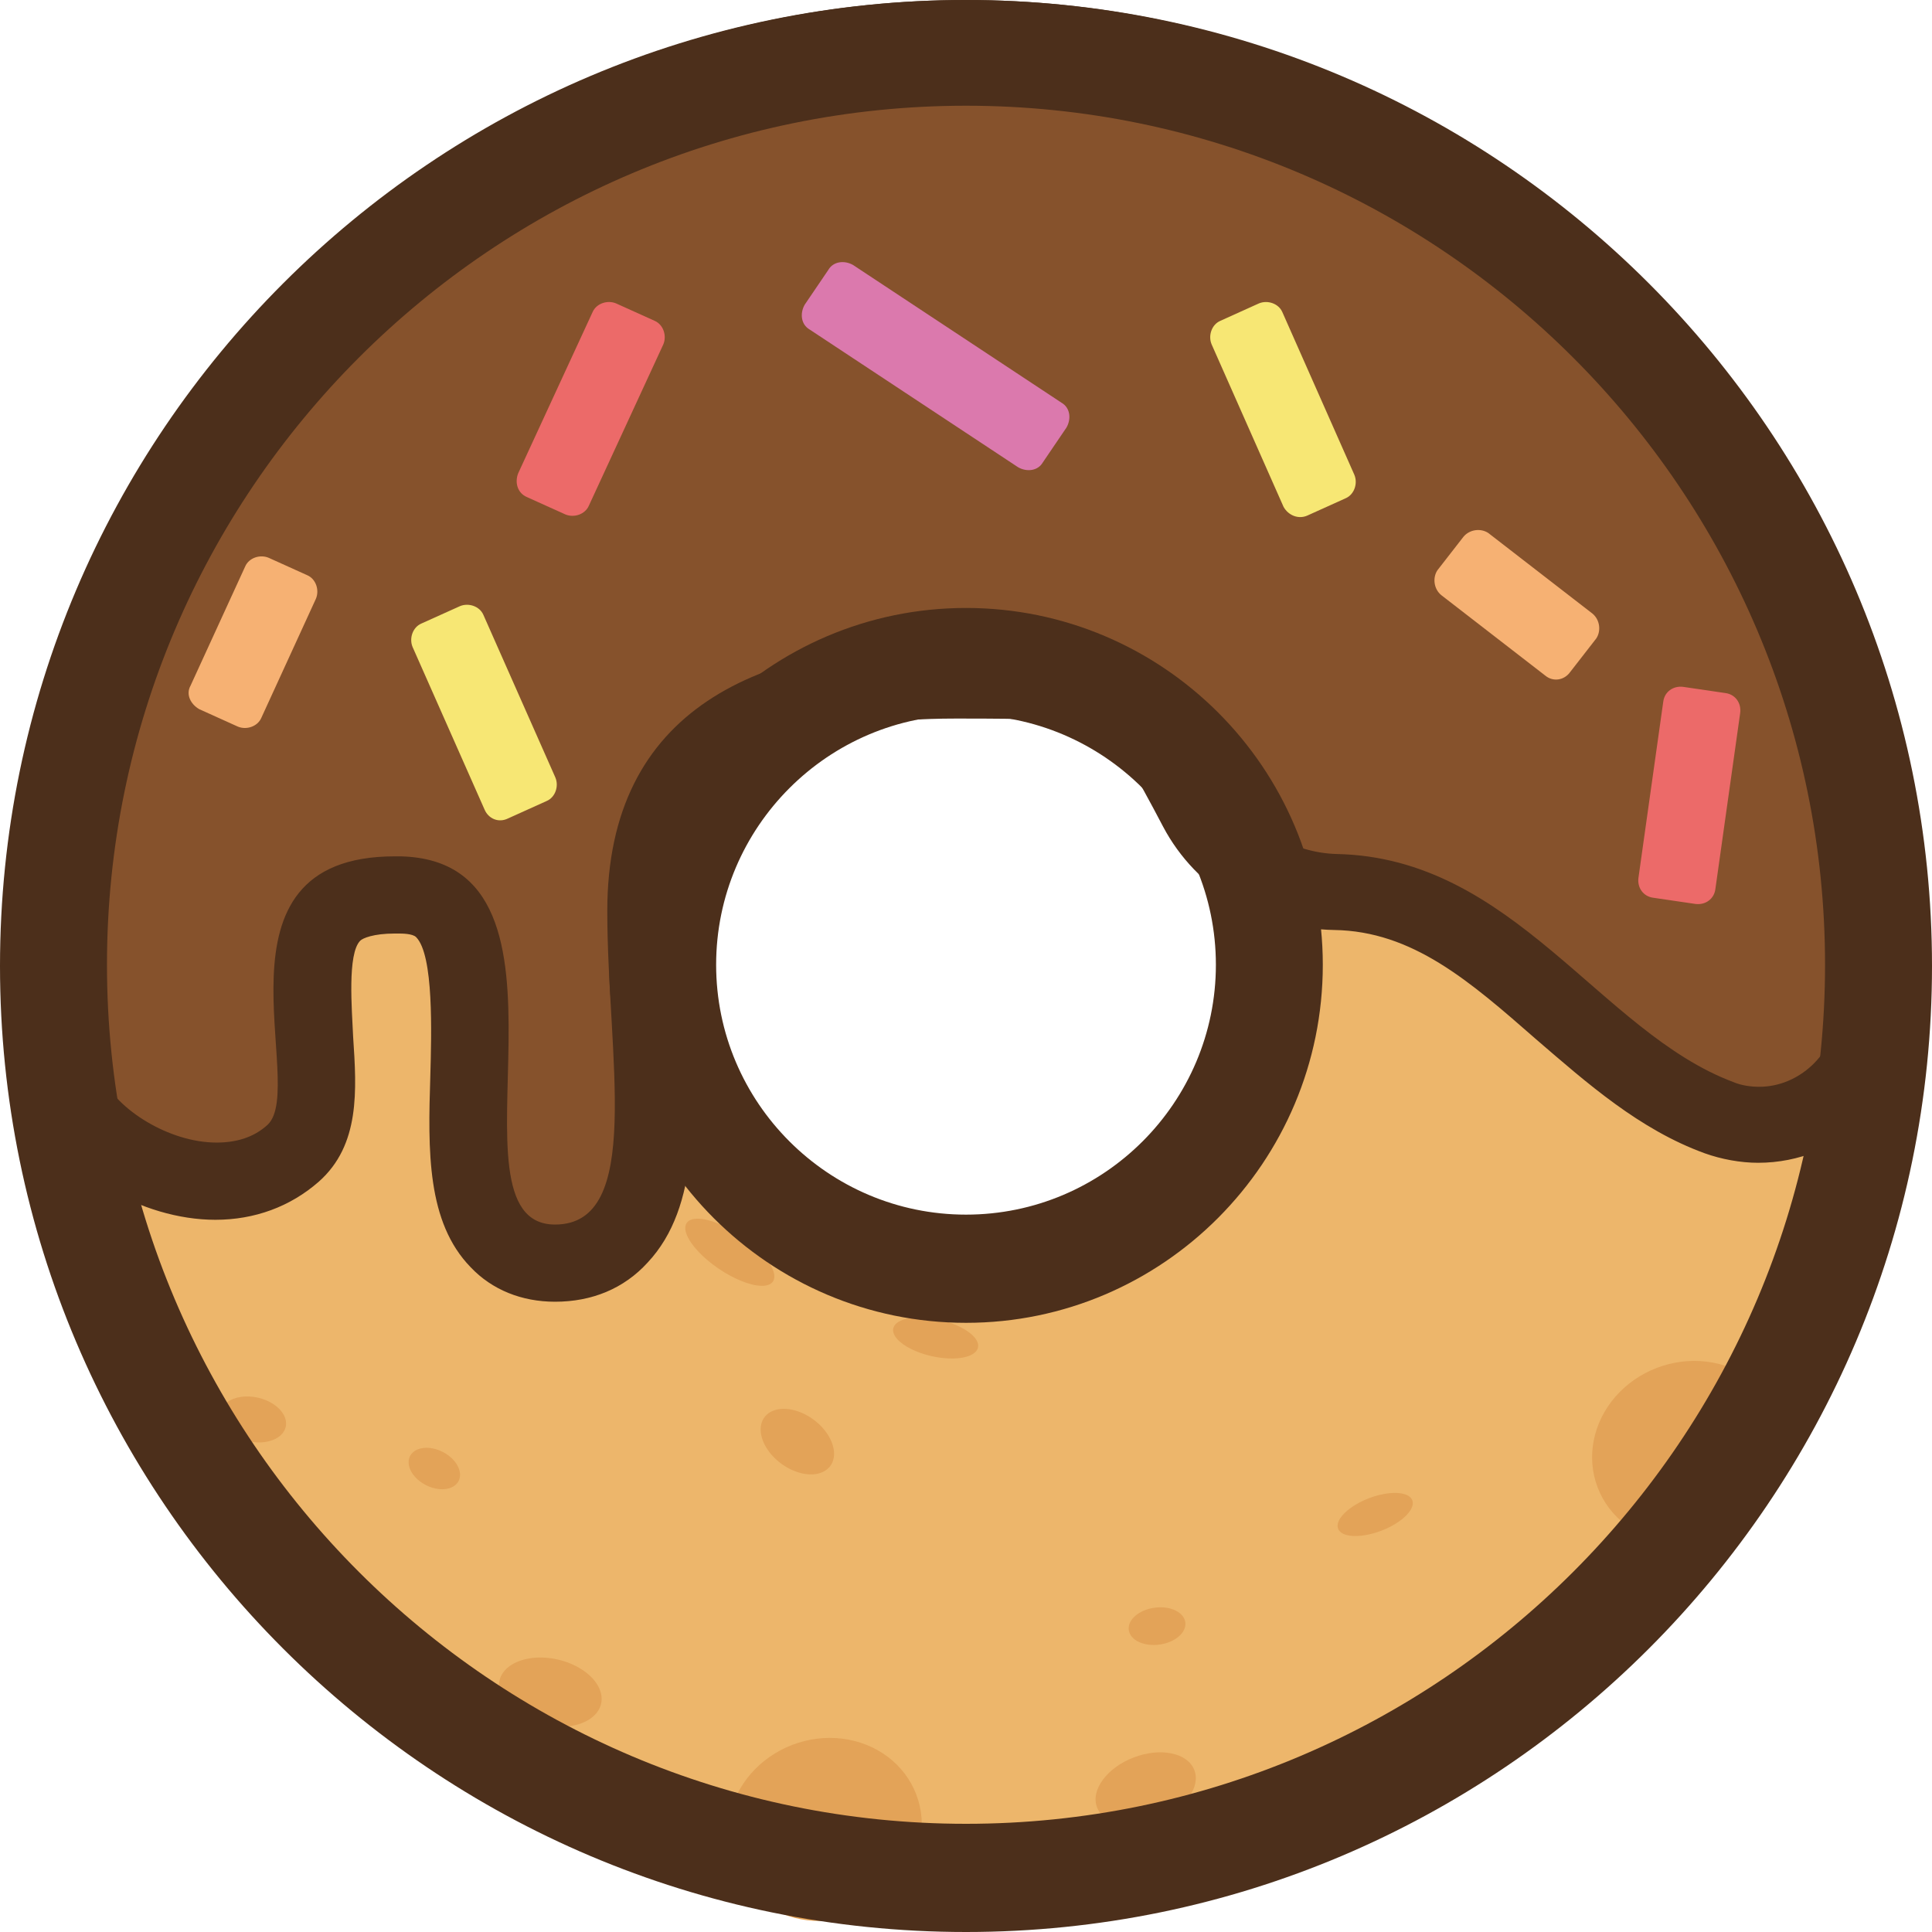 <svg width="97" height="97" viewBox="0 0 97 97" fill="none" xmlns="http://www.w3.org/2000/svg">
<g clip-path="url(#clip0_3_523)">
<path d="M48.499 2.654C23.21 2.654 2.654 23.148 2.654 48.5C2.654 73.791 23.148 94.346 48.499 94.346C73.79 94.346 94.345 73.852 94.345 48.5C94.345 23.148 73.79 2.654 48.499 2.654ZM48.499 63.699C40.09 63.699 33.238 56.847 33.238 48.438C33.238 40.029 40.09 33.176 48.499 33.176C56.908 33.176 63.761 40.029 63.761 48.438C63.761 56.91 56.91 63.699 48.499 63.699Z" fill="#EDB66B"/>
<path d="M27.806 63.448C26.673 63.448 25.72 63.03 25.003 62.315C23.333 60.585 23.393 57.604 23.512 54.086C23.572 51.044 23.691 47.228 22.26 45.738C21.962 45.38 21.366 44.963 19.994 44.904H19.755C18.264 44.904 17.191 45.202 16.594 45.857C15.402 47.11 15.581 49.913 15.7 52.178C15.879 54.564 15.999 56.652 14.627 57.844C13.613 58.798 12.242 59.276 10.751 59.276C7.828 59.276 4.37 57.249 3.237 54.863C3.119 54.623 3.059 54.444 3.059 54.206L3 53.609C2.82 51.343 2.582 48.838 2.582 47.765C2.582 22.48 23.154 1.967 48.377 1.967C73.601 1.967 94.175 22.54 94.175 47.765C94.175 48.779 94.115 49.852 94.055 50.867C93.817 54.026 91.252 56.471 88.152 56.471C87.497 56.471 86.78 56.352 86.125 56.113C83.143 54.98 80.638 52.834 78.253 50.746C74.795 47.704 71.514 44.902 66.863 44.783C63.941 44.723 61.317 43.113 59.947 40.608C56.608 34.406 56.19 34.168 47.782 34.168C32.278 34.168 32.278 42.874 32.278 45.737C32.278 47.347 32.398 49.076 32.457 50.746C32.756 55.636 32.995 59.929 30.907 62.136C30.251 62.972 29.118 63.448 27.806 63.448Z" fill="#86522C"/>
<path d="M48.498 3.936C72.708 3.936 92.386 23.555 92.386 47.825C92.386 48.838 92.327 49.852 92.267 50.807C92.088 52.953 90.3 54.564 88.332 54.564C87.915 54.564 87.438 54.504 87.02 54.325C80.341 51.82 75.989 43.054 67.105 42.877C64.958 42.817 62.87 41.624 61.857 39.715C58.1 32.679 56.847 32.261 47.962 32.261C38.063 32.261 30.49 35.6 30.49 45.738C30.49 53.013 32.339 61.481 27.866 61.481C21.963 61.481 30.132 43.233 20.115 42.995H19.816C10.097 42.995 15.464 54.564 13.437 56.471C12.72 57.128 11.826 57.365 10.873 57.365C8.487 57.365 5.863 55.695 5.147 54.086C5.028 52.834 4.729 49.077 4.729 47.825C4.61 23.555 24.288 3.936 48.498 3.936ZM48.498 0C22.142 0 0.734 21.408 0.734 47.765C0.734 48.898 0.972 51.462 1.152 53.788L1.211 54.383C1.271 54.861 1.39 55.337 1.569 55.755C3.06 58.855 7.116 61.242 10.813 61.242C12.78 61.242 14.57 60.585 16.001 59.333C18.088 57.485 17.909 54.742 17.73 52.058C17.67 50.686 17.431 47.883 18.088 47.228C18.207 47.108 18.743 46.87 19.816 46.87H19.995C20.174 46.87 20.71 46.87 20.89 47.049C21.784 47.943 21.664 51.879 21.605 54.025C21.485 57.782 21.425 61.36 23.632 63.626C24.705 64.759 26.196 65.356 27.866 65.356C29.715 65.356 31.324 64.699 32.517 63.388C35.141 60.585 34.902 55.934 34.604 50.567C34.484 48.956 34.425 47.228 34.425 45.677C34.425 42.814 34.425 36.077 47.961 36.077C55.534 36.077 55.534 36.077 58.396 41.504C60.066 44.663 63.405 46.632 66.983 46.692C70.918 46.752 73.781 49.255 77.12 52.177C79.684 54.383 82.308 56.71 85.588 57.903C86.422 58.201 87.377 58.38 88.271 58.38C92.386 58.38 95.845 55.159 96.082 50.986C96.142 49.913 96.202 48.78 96.202 47.707C96.264 21.468 74.856 0 48.498 0Z" fill="#4C2F1B"/>
<path d="M55.079 90.742C55.411 91.61 56.774 91.895 58.123 91.378C59.473 90.862 60.297 89.74 59.965 88.872C59.633 88.004 58.27 87.72 56.921 88.236C55.572 88.754 54.747 89.876 55.079 90.742Z" fill="#E3A358"/>
<path d="M80.214 74.683C80.795 76.2 82.208 77.267 83.92 77.482C85.632 77.696 87.383 77.025 88.515 75.723C89.647 74.42 89.986 72.683 89.406 71.166C88.825 69.647 87.412 68.582 85.7 68.366C83.987 68.153 82.235 68.823 81.103 70.125C79.972 71.428 79.633 73.165 80.214 74.683Z" fill="#E3A358"/>
<path d="M36.81 93.61C37.391 95.127 38.803 96.194 40.516 96.409C42.228 96.623 43.98 95.953 45.112 94.651C46.244 93.348 46.583 91.61 46.002 90.093C45.422 88.576 44.009 87.509 42.296 87.294C40.584 87.08 38.832 87.75 37.7 89.052C36.569 90.356 36.229 92.093 36.81 93.61Z" fill="#E3A358"/>
<path d="M27.255 86.6C28.167 86.806 29.08 86.686 29.652 86.281C30.223 85.877 30.364 85.253 30.024 84.641C29.683 84.031 28.912 83.526 28 83.319C27.089 83.112 26.176 83.234 25.604 83.638C25.033 84.042 24.891 84.666 25.232 85.277C25.572 85.888 26.344 86.392 27.255 86.6Z" fill="#E3A358"/>
<path d="M46.768 68.087C47.528 68.259 48.269 68.246 48.713 68.049C49.157 67.853 49.236 67.506 48.921 67.138C48.605 66.77 47.942 66.436 47.182 66.263C46.423 66.091 45.681 66.104 45.237 66.301C44.794 66.497 44.715 66.844 45.03 67.212C45.346 67.582 46.008 67.914 46.768 68.087Z" fill="#E3A358"/>
<path d="M12.454 72.359C13.041 72.493 13.63 72.407 14 72.136C14.371 71.863 14.464 71.447 14.249 71.043C14.033 70.637 13.539 70.306 12.953 70.173C12.366 70.04 11.778 70.125 11.409 70.397C11.038 70.668 10.944 71.086 11.16 71.49C11.374 71.894 11.869 72.227 12.454 72.359Z" fill="#E3A358"/>
<path d="M36.082 63.697C36.856 64.222 37.676 64.55 38.236 64.557C38.796 64.565 39.01 64.25 38.796 63.733C38.583 63.214 37.975 62.572 37.202 62.048C36.428 61.523 35.607 61.195 35.046 61.187C34.487 61.18 34.274 61.494 34.487 62.012C34.701 62.53 35.309 63.172 36.082 63.697Z" fill="#E3A358"/>
<path d="M48.501 97C21.756 97 0 75.243 0 48.501C0 21.757 21.756 0 48.501 0C75.244 0 97 21.757 97 48.501C97 75.243 75.242 97 48.501 97ZM48.501 5.308C24.718 5.308 5.371 24.657 5.371 48.438C5.371 72.219 24.72 91.568 48.501 91.568C72.281 91.568 91.63 72.22 91.63 48.438C91.63 24.655 72.281 5.308 48.501 5.308ZM48.501 66.415C38.622 66.415 30.586 58.379 30.586 48.501C30.586 38.589 38.622 30.524 48.501 30.524C58.378 30.524 66.414 38.56 66.414 48.439C66.414 58.35 58.378 66.415 48.501 66.415ZM48.501 35.892C41.583 35.892 35.955 41.521 35.955 48.438C35.955 55.355 41.584 60.983 48.501 60.983C55.417 60.983 61.046 55.355 61.046 48.438C61.045 41.521 55.417 35.892 48.501 35.892Z" fill="#4C2F1B"/>
<path d="M51.116 23.459L40.651 16.545C40.215 16.295 40.153 15.735 40.401 15.299L41.585 13.555C41.834 13.119 42.395 13.056 42.831 13.305L53.296 20.22C53.732 20.47 53.794 21.03 53.545 21.466L52.361 23.21C52.113 23.646 51.552 23.708 51.116 23.459Z" fill="#DB79AD"/>
<path d="M9.568 34.422L12.309 28.443C12.495 28.007 13.056 27.82 13.493 28.007L15.424 28.879C15.861 29.065 16.047 29.626 15.861 30.062L13.12 36.042C12.932 36.478 12.372 36.665 11.936 36.478L10.005 35.606C9.568 35.356 9.319 34.859 9.568 34.422ZM77.589 33.924L72.356 29.875C71.983 29.564 71.92 29.003 72.17 28.629L73.478 26.947C73.789 26.574 74.35 26.511 74.724 26.761L79.957 30.81C80.33 31.122 80.393 31.682 80.143 32.056L78.835 33.739C78.524 34.174 77.963 34.235 77.589 33.924Z" fill="#F6B173"/>
<path d="M64.446 25.453L60.833 17.292C60.647 16.856 60.833 16.295 61.27 16.108L63.2 15.236C63.636 15.05 64.197 15.236 64.384 15.673L67.996 23.833C68.183 24.27 67.996 24.829 67.56 25.017L65.628 25.889C65.194 26.076 64.696 25.888 64.446 25.453ZM24.331 40.652L20.718 32.491C20.531 32.055 20.718 31.495 21.154 31.307L23.086 30.436C23.522 30.249 24.082 30.436 24.27 30.872L27.882 39.033C28.069 39.469 27.882 40.03 27.446 40.216L25.514 41.088C25.017 41.337 24.518 41.088 24.331 40.652Z" fill="#F7E774"/>
<path d="M26.013 23.77L29.751 15.672C29.938 15.235 30.499 15.049 30.935 15.235L32.866 16.107C33.303 16.294 33.489 16.854 33.303 17.291L29.565 25.389C29.378 25.826 28.817 26.012 28.381 25.826L26.45 24.954C26.013 24.767 25.826 24.269 26.013 23.77ZM82.261 44.078L83.507 35.232C83.569 34.733 84.006 34.423 84.505 34.485L86.622 34.796C87.121 34.858 87.432 35.294 87.37 35.792L86.124 44.637C86.061 45.135 85.625 45.447 85.128 45.385L83.01 45.074C82.51 45.012 82.199 44.577 82.261 44.078Z" fill="#EC6A69"/>
<path d="M21.38 74.562C21.815 74.786 22.299 74.833 22.649 74.688C22.999 74.542 23.162 74.225 23.076 73.856C22.99 73.486 22.668 73.122 22.233 72.898C21.797 72.674 21.314 72.627 20.963 72.772C20.613 72.918 20.451 73.235 20.536 73.604C20.622 73.972 20.943 74.338 21.38 74.562Z" fill="#E3A358"/>
<path d="M67.183 76.751C67.293 77.042 67.752 77.175 68.383 77.099C69.015 77.024 69.725 76.752 70.245 76.386C70.764 76.021 71.017 75.615 70.906 75.324C70.794 75.033 70.337 74.9 69.705 74.975C69.073 75.049 68.363 75.32 67.843 75.687C67.323 76.054 67.071 76.46 67.183 76.751Z" fill="#E3A358"/>
<path d="M39.22 73.483C39.81 73.919 40.512 74.112 41.059 73.989C41.606 73.865 41.917 73.445 41.872 72.885C41.829 72.327 41.438 71.713 40.848 71.276C40.257 70.84 39.556 70.647 39.008 70.77C38.461 70.893 38.15 71.314 38.195 71.873C38.237 72.434 38.629 73.047 39.22 73.483Z" fill="#E3A358"/>
<path d="M56.673 81.841C56.744 82.352 57.437 82.678 58.22 82.569C59.005 82.461 59.582 81.959 59.511 81.448C59.44 80.937 58.748 80.609 57.964 80.719C57.179 80.827 56.602 81.329 56.673 81.841Z" fill="#E3A358"/>
</g>
<defs>
<clipPath id="clip0_3_523">
<rect width="97" height="97" fill="white"/>
</clipPath>
</defs>
</svg>
